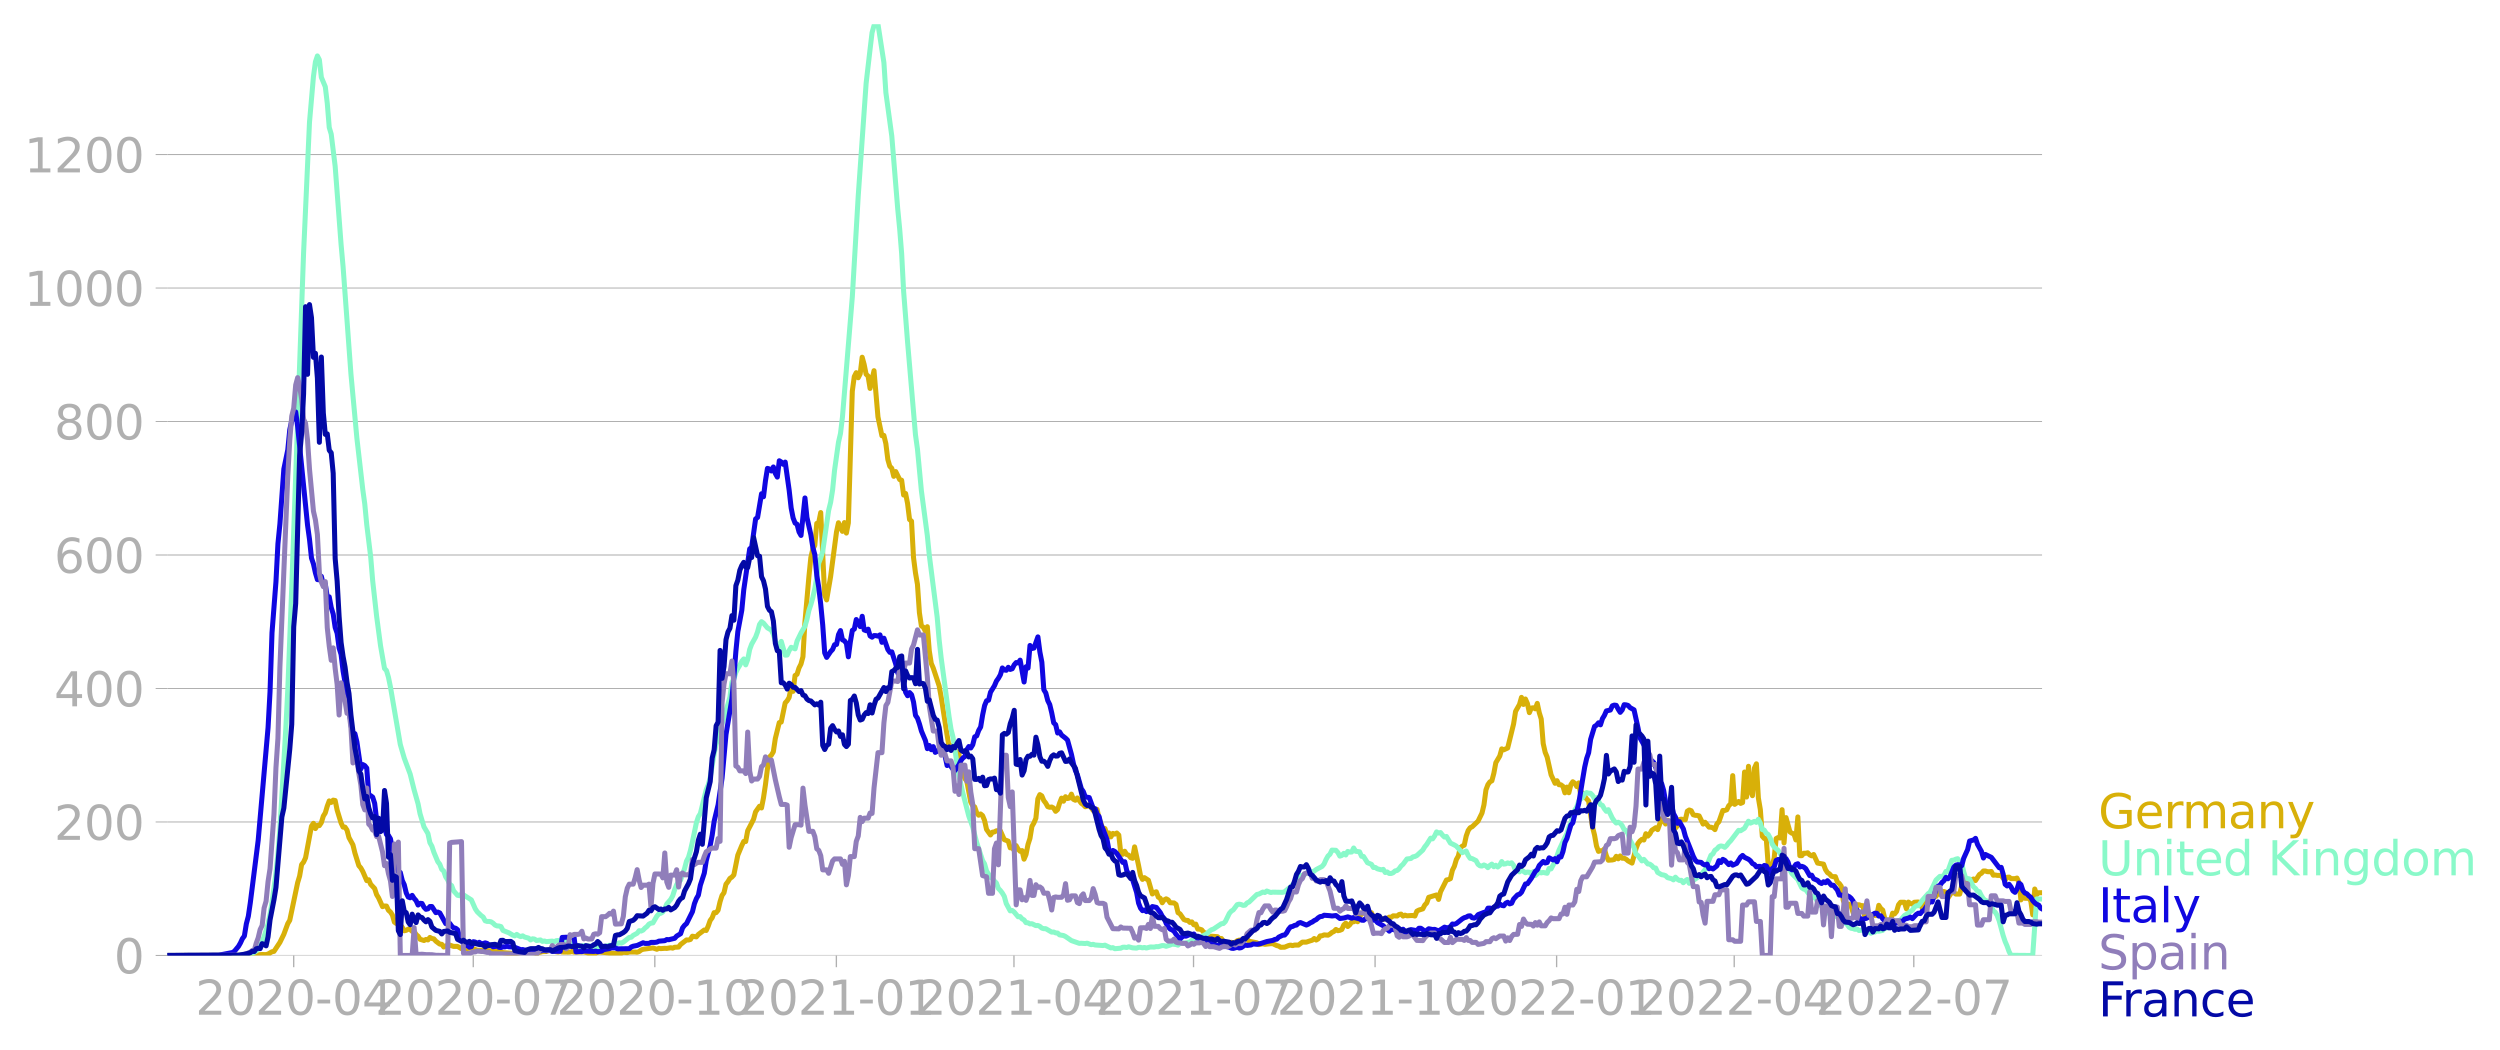 <svg xmlns:xlink="http://www.w3.org/1999/xlink" width="992.186" height="416.874" viewBox="0 0 744.14 312.655" xmlns="http://www.w3.org/2000/svg"><defs><style>*{stroke-linejoin:round;stroke-linecap:butt}</style></defs><g id="figure_1"><path d="M0 312.655h744.14V0H0v312.655z" style="fill:none" id="patch_1"/><g id="axes_1"><path d="M49.83 284.4h558V7.2h-558v277.2z" style="fill:none" id="patch_2"/><g id="matplotlib.axis_1"><g id="xtick_1"><g id="line2d_1"><defs><path id="m507f1cbf83" d="M0 0v3.5" style="stroke:#b0b0b0;stroke-width:.4"/></defs><use xlink:href="#m507f1cbf83" x="87.422" y="284.4" style="fill:#b0b0b0;stroke:#b0b0b0;stroke-width:.4"/></g><g style="fill:#b0b0b0" transform="matrix(.14 0 0 -.14 58.174 302.038)" id="text_1"><defs><path id="DejaVuSans-32" d="M1228 531h2203V0H469v531q359 372 979 998 621 627 780 809 303 340 423 576 121 236 121 464 0 372-261 606-261 235-680 235-297 0-627-103-329-103-704-313v638q381 153 712 231 332 78 607 78 725 0 1156-363 431-362 431-968 0-288-108-546-107-257-392-607-78-91-497-524-418-433-1181-1211z" transform="scale(.016)"/><path id="DejaVuSans-30" d="M2034 4250q-487 0-733-480-245-479-245-1442 0-959 245-1439 246-480 733-480 491 0 736 480 246 480 246 1439 0 963-246 1442-245 480-736 480zm0 500q785 0 1199-621 414-620 414-1801 0-1178-414-1799Q2819-91 2034-91q-784 0-1198 620-414 621-414 1799 0 1181 414 1801 414 621 1198 621z" transform="scale(.016)"/><path id="DejaVuSans-2d" d="M313 2009h1684v-512H313v512z" transform="scale(.016)"/><path id="DejaVuSans-34" d="M2419 4116 825 1625h1594v2491zm-166 550h794V1625h666v-525h-666V0h-628v1100H313v609l1940 2957z" transform="scale(.016)"/></defs><use xlink:href="#DejaVuSans-32"/><use xlink:href="#DejaVuSans-30" x="63.623"/><use xlink:href="#DejaVuSans-32" x="127.246"/><use xlink:href="#DejaVuSans-30" x="190.869"/><use xlink:href="#DejaVuSans-2d" x="254.492"/><use xlink:href="#DejaVuSans-30" x="290.576"/><use xlink:href="#DejaVuSans-34" x="354.199"/></g></g><g id="xtick_2"><use xlink:href="#m507f1cbf83" x="140.872" y="284.4" style="fill:#b0b0b0;stroke:#b0b0b0;stroke-width:.4" id="line2d_2"/><g style="fill:#b0b0b0" transform="matrix(.14 0 0 -.14 111.624 302.038)" id="text_2"><defs><path id="DejaVuSans-37" d="M525 4666h3000v-269L1831 0h-659l1594 4134H525v532z" transform="scale(.016)"/></defs><use xlink:href="#DejaVuSans-32"/><use xlink:href="#DejaVuSans-30" x="63.623"/><use xlink:href="#DejaVuSans-32" x="127.246"/><use xlink:href="#DejaVuSans-30" x="190.869"/><use xlink:href="#DejaVuSans-2d" x="254.492"/><use xlink:href="#DejaVuSans-30" x="290.576"/><use xlink:href="#DejaVuSans-37" x="354.199"/></g></g><g id="xtick_3"><use xlink:href="#m507f1cbf83" x="194.91" y="284.4" style="fill:#b0b0b0;stroke:#b0b0b0;stroke-width:.4" id="line2d_3"/><g style="fill:#b0b0b0" transform="matrix(.14 0 0 -.14 165.662 302.038)" id="text_3"><defs><path id="DejaVuSans-31" d="M794 531h1031v3560L703 3866v575l1116 225h631V531h1031V0H794v531z" transform="scale(.016)"/></defs><use xlink:href="#DejaVuSans-32"/><use xlink:href="#DejaVuSans-30" x="63.623"/><use xlink:href="#DejaVuSans-32" x="127.246"/><use xlink:href="#DejaVuSans-30" x="190.869"/><use xlink:href="#DejaVuSans-2d" x="254.492"/><use xlink:href="#DejaVuSans-31" x="290.576"/><use xlink:href="#DejaVuSans-30" x="354.199"/></g></g><g id="xtick_4"><use xlink:href="#m507f1cbf83" x="248.948" y="284.4" style="fill:#b0b0b0;stroke:#b0b0b0;stroke-width:.4" id="line2d_4"/><g style="fill:#b0b0b0" transform="matrix(.14 0 0 -.14 219.7 302.038)" id="text_4"><use xlink:href="#DejaVuSans-32"/><use xlink:href="#DejaVuSans-30" x="63.623"/><use xlink:href="#DejaVuSans-32" x="127.246"/><use xlink:href="#DejaVuSans-31" x="190.869"/><use xlink:href="#DejaVuSans-2d" x="254.492"/><use xlink:href="#DejaVuSans-30" x="290.576"/><use xlink:href="#DejaVuSans-31" x="354.199"/></g></g><g id="xtick_5"><use xlink:href="#m507f1cbf83" x="301.811" y="284.4" style="fill:#b0b0b0;stroke:#b0b0b0;stroke-width:.4" id="line2d_5"/><g style="fill:#b0b0b0" transform="matrix(.14 0 0 -.14 272.563 302.038)" id="text_5"><use xlink:href="#DejaVuSans-32"/><use xlink:href="#DejaVuSans-30" x="63.623"/><use xlink:href="#DejaVuSans-32" x="127.246"/><use xlink:href="#DejaVuSans-31" x="190.869"/><use xlink:href="#DejaVuSans-2d" x="254.492"/><use xlink:href="#DejaVuSans-30" x="290.576"/><use xlink:href="#DejaVuSans-34" x="354.199"/></g></g><g id="xtick_6"><use xlink:href="#m507f1cbf83" x="355.262" y="284.4" style="fill:#b0b0b0;stroke:#b0b0b0;stroke-width:.4" id="line2d_6"/><g style="fill:#b0b0b0" transform="matrix(.14 0 0 -.14 326.014 302.038)" id="text_6"><use xlink:href="#DejaVuSans-32"/><use xlink:href="#DejaVuSans-30" x="63.623"/><use xlink:href="#DejaVuSans-32" x="127.246"/><use xlink:href="#DejaVuSans-31" x="190.869"/><use xlink:href="#DejaVuSans-2d" x="254.492"/><use xlink:href="#DejaVuSans-30" x="290.576"/><use xlink:href="#DejaVuSans-37" x="354.199"/></g></g><g id="xtick_7"><use xlink:href="#m507f1cbf83" x="409.299" y="284.4" style="fill:#b0b0b0;stroke:#b0b0b0;stroke-width:.4" id="line2d_7"/><g style="fill:#b0b0b0" transform="matrix(.14 0 0 -.14 380.052 302.038)" id="text_7"><use xlink:href="#DejaVuSans-32"/><use xlink:href="#DejaVuSans-30" x="63.623"/><use xlink:href="#DejaVuSans-32" x="127.246"/><use xlink:href="#DejaVuSans-31" x="190.869"/><use xlink:href="#DejaVuSans-2d" x="254.492"/><use xlink:href="#DejaVuSans-31" x="290.576"/><use xlink:href="#DejaVuSans-30" x="354.199"/></g></g><g id="xtick_8"><use xlink:href="#m507f1cbf83" x="463.337" y="284.4" style="fill:#b0b0b0;stroke:#b0b0b0;stroke-width:.4" id="line2d_8"/><g style="fill:#b0b0b0" transform="matrix(.14 0 0 -.14 434.09 302.038)" id="text_8"><use xlink:href="#DejaVuSans-32"/><use xlink:href="#DejaVuSans-30" x="63.623"/><use xlink:href="#DejaVuSans-32" x="127.246"/><use xlink:href="#DejaVuSans-32" x="190.869"/><use xlink:href="#DejaVuSans-2d" x="254.492"/><use xlink:href="#DejaVuSans-30" x="290.576"/><use xlink:href="#DejaVuSans-31" x="354.199"/></g></g><g id="xtick_9"><use xlink:href="#m507f1cbf83" x="516.201" y="284.4" style="fill:#b0b0b0;stroke:#b0b0b0;stroke-width:.4" id="line2d_9"/><g style="fill:#b0b0b0" transform="matrix(.14 0 0 -.14 486.953 302.038)" id="text_9"><use xlink:href="#DejaVuSans-32"/><use xlink:href="#DejaVuSans-30" x="63.623"/><use xlink:href="#DejaVuSans-32" x="127.246"/><use xlink:href="#DejaVuSans-32" x="190.869"/><use xlink:href="#DejaVuSans-2d" x="254.492"/><use xlink:href="#DejaVuSans-30" x="290.576"/><use xlink:href="#DejaVuSans-34" x="354.199"/></g></g><g id="xtick_10"><use xlink:href="#m507f1cbf83" x="569.651" y="284.4" style="fill:#b0b0b0;stroke:#b0b0b0;stroke-width:.4" id="line2d_10"/><g style="fill:#b0b0b0" transform="matrix(.14 0 0 -.14 540.403 302.038)" id="text_10"><use xlink:href="#DejaVuSans-32"/><use xlink:href="#DejaVuSans-30" x="63.623"/><use xlink:href="#DejaVuSans-32" x="127.246"/><use xlink:href="#DejaVuSans-32" x="190.869"/><use xlink:href="#DejaVuSans-2d" x="254.492"/><use xlink:href="#DejaVuSans-30" x="290.576"/><use xlink:href="#DejaVuSans-37" x="354.199"/></g></g></g><g id="matplotlib.axis_2"><g id="ytick_1"><path d="M49.83 284.4h558" clip-path="url(#p7ea8c471d6)" style="fill:none;stroke:#b0b0b0;stroke-width:.3;stroke-linecap:square" id="line2d_11"/><g id="line2d_12"><defs><path id="ma44574a92b" d="M0 0h-3.5" style="stroke:#b0b0b0;stroke-width:.3"/></defs><use xlink:href="#ma44574a92b" x="49.83" y="284.4" style="fill:#b0b0b0;stroke:#b0b0b0;stroke-width:.3"/></g><use xlink:href="#DejaVuSans-30" style="fill:#b0b0b0" transform="matrix(.14 0 0 -.14 33.922 289.719)" id="text_11"/></g><g id="ytick_2"><path d="M49.83 244.666h558" clip-path="url(#p7ea8c471d6)" style="fill:none;stroke:#b0b0b0;stroke-width:.3;stroke-linecap:square" id="line2d_13"/><use xlink:href="#ma44574a92b" x="49.83" y="244.666" style="fill:#b0b0b0;stroke:#b0b0b0;stroke-width:.3" id="line2d_14"/><g style="fill:#b0b0b0" transform="matrix(.14 0 0 -.14 16.108 249.985)" id="text_12"><use xlink:href="#DejaVuSans-32"/><use xlink:href="#DejaVuSans-30" x="63.623"/><use xlink:href="#DejaVuSans-30" x="127.246"/></g></g><g id="ytick_3"><path d="M49.83 204.932h558" clip-path="url(#p7ea8c471d6)" style="fill:none;stroke:#b0b0b0;stroke-width:.3;stroke-linecap:square" id="line2d_15"/><use xlink:href="#ma44574a92b" x="49.83" y="204.932" style="fill:#b0b0b0;stroke:#b0b0b0;stroke-width:.3" id="line2d_16"/><g style="fill:#b0b0b0" transform="matrix(.14 0 0 -.14 16.108 210.251)" id="text_13"><use xlink:href="#DejaVuSans-34"/><use xlink:href="#DejaVuSans-30" x="63.623"/><use xlink:href="#DejaVuSans-30" x="127.246"/></g></g><g id="ytick_4"><path d="M49.83 165.199h558" clip-path="url(#p7ea8c471d6)" style="fill:none;stroke:#b0b0b0;stroke-width:.3;stroke-linecap:square" id="line2d_17"/><use xlink:href="#ma44574a92b" x="49.83" y="165.199" style="fill:#b0b0b0;stroke:#b0b0b0;stroke-width:.3" id="line2d_18"/><g style="fill:#b0b0b0" transform="matrix(.14 0 0 -.14 16.108 170.518)" id="text_14"><defs><path id="DejaVuSans-36" d="M2113 2584q-425 0-674-291-248-290-248-796 0-503 248-796 249-292 674-292t673 292q248 293 248 796 0 506-248 796-248 291-673 291zm1253 1979v-575q-238 112-480 171-242 60-480 60-625 0-955-422-329-422-376-1275 184 272 462 417 279 145 613 145 703 0 1111-427 408-426 408-1160 0-719-425-1154Q2819-91 2113-91q-810 0-1238 620-428 621-428 1799 0 1106 525 1764t1409 658q238 0 480-47t505-140z" transform="scale(.016)"/></defs><use xlink:href="#DejaVuSans-36"/><use xlink:href="#DejaVuSans-30" x="63.623"/><use xlink:href="#DejaVuSans-30" x="127.246"/></g></g><g id="ytick_5"><path d="M49.83 125.465h558" clip-path="url(#p7ea8c471d6)" style="fill:none;stroke:#b0b0b0;stroke-width:.3;stroke-linecap:square" id="line2d_19"/><use xlink:href="#ma44574a92b" x="49.83" y="125.465" style="fill:#b0b0b0;stroke:#b0b0b0;stroke-width:.3" id="line2d_20"/><g style="fill:#b0b0b0" transform="matrix(.14 0 0 -.14 16.108 130.784)" id="text_15"><defs><path id="DejaVuSans-38" d="M2034 2216q-450 0-708-241-257-241-257-662 0-422 257-663 258-241 708-241t709 242q260 243 260 662 0 421-258 662-257 241-711 241zm-631 268q-406 100-633 378-226 279-226 679 0 559 398 884 399 325 1092 325 697 0 1094-325t397-884q0-400-227-679-226-278-629-378 456-106 710-416 255-309 255-755 0-679-414-1042Q2806-91 2034-91q-771 0-1186 362-414 363-414 1042 0 446 256 755 257 310 713 416zm-231 997q0-362 226-565 227-203 636-203 407 0 636 203 230 203 230 565 0 363-230 566-229 203-636 203-409 0-636-203-226-203-226-566z" transform="scale(.016)"/></defs><use xlink:href="#DejaVuSans-38"/><use xlink:href="#DejaVuSans-30" x="63.623"/><use xlink:href="#DejaVuSans-30" x="127.246"/></g></g><g id="ytick_6"><path d="M49.83 85.731h558" clip-path="url(#p7ea8c471d6)" style="fill:none;stroke:#b0b0b0;stroke-width:.3;stroke-linecap:square" id="line2d_21"/><use xlink:href="#ma44574a92b" x="49.83" y="85.731" style="fill:#b0b0b0;stroke:#b0b0b0;stroke-width:.3" id="line2d_22"/><g style="fill:#b0b0b0" transform="matrix(.14 0 0 -.14 7.2 91.05)" id="text_16"><use xlink:href="#DejaVuSans-31"/><use xlink:href="#DejaVuSans-30" x="63.623"/><use xlink:href="#DejaVuSans-30" x="127.246"/><use xlink:href="#DejaVuSans-30" x="190.869"/></g></g><g id="ytick_7"><path d="M49.83 45.997h558" clip-path="url(#p7ea8c471d6)" style="fill:none;stroke:#b0b0b0;stroke-width:.3;stroke-linecap:square" id="line2d_23"/><use xlink:href="#ma44574a92b" x="49.83" y="45.997" style="fill:#b0b0b0;stroke:#b0b0b0;stroke-width:.3" id="line2d_24"/><g style="fill:#b0b0b0" transform="matrix(.14 0 0 -.14 7.2 51.316)" id="text_17"><use xlink:href="#DejaVuSans-31"/><use xlink:href="#DejaVuSans-32" x="63.623"/><use xlink:href="#DejaVuSans-30" x="127.246"/><use xlink:href="#DejaVuSans-30" x="190.869"/></g></g></g><path d="m49.83 284.4 25.257-.085 2.937-.199 1.174.029.588-.17 1.175-.682.587-.113 1.762-2.668 1.175-2.413 1.174-3.178.588-.994 2.35-11.21.587-1.959.587-3.405.587-.738.588-1.277 1.762-9.423.587-.851.588 1.56.587-.964.587.085.588-.88.587-1.958.587-.937.588-2.015.587-1.561.588.454.587-.681.587.113.588 2.839 1.174 3.831.588 1.249h.587l.588.88.587 2.242 1.175 2.157.587 2.412 1.175 3.775.587.681.587 1.05 1.175 2.725.588-.256.587 1.363 1.175 1.248.587 1.817.587.965 1.175 2.61.588-.198.587.028.587 1.25.588.51.587.908.587 2.1.588.426.587.057.587.312.588.767.587 1.021.588-.142.587-.34.587.085.588.568.587-.029.587.965.588.511.587.908 1.175.37.587-.313.588.142.587-.738.587.312.588.114.587.68 1.175.88.587.057.588.795.587-.34h.587l.588-.228 1.174.398h1.175l1.175.68.587-.141.588.142 1.174-.142.588-.057 1.762.653h1.762l.587.114 3.525.085.587.113 1.175.398 2.936.227 1.763-.2.587-.17 4.112.143.587.198 1.762-.482 1.175-.057 1.174-.369 1.763.454.587.085.587-.17.588.17 1.762.029.587-.029.588-.17.587.199 2.937-.057 1.762.426.587-.114 1.175.028.587-.227.588-.085 4.699.454 1.174-.113.588-.029.587-.227 1.175.086.587-.17h1.762l.588.056.587-.199.587-.454.588-.227 2.937-.397 1.174.397.588-.284.587.086 1.175-.086.587.029 1.175-.199.587.114.588-.256 1.174-.057.588-.766 1.762-1.362.587.028.588-.17.587-.965 1.175.199.587-.71 1.762-1.334.588.142.587-1.305.587-1.675.588-.795.587-1.532h.587l.588-.71.587-2.526.588-1.873.587-.823.587-2.526.588-.766.587-.965.587-.397.588-.653 1.174-5.875 1.175-2.838.588-1.249.587.028.587-3.207 1.175-2.27.587-1.192.588-2.157 1.175-1.675.587.511.587-2.98.588-3.916.587-4.712.587-3.547.588-.568.587-.993.587-3.945 1.175-4.74.588-.17 1.174-5.705.588-.624.587-.994.587-2.923.588 1.107.587-4.711.588-.37.587-1.873.587-1.163.588-2.186.587-10.274 1.175-13.424.587-5.846.587-2.498.588-1.079.587-6.556.588-.283.587-2.952 1.175 24.493.587 1.504 1.175-6.896 1.762-13.34.587-2.724 1.175 2.554.587-2.611.588 3.122.587-3.009 1.175-39.222.587-4.343.588-1.163.587 1.504.587-1.164.588-4.938.587 2.128.587 2.924.588.567.587 3.662 1.175-5.28 1.175 13.766 1.174 5.59.588-.085.587 2.441.587 4.712.588 2.043.587.568.588 2.412.587-1.419 1.175 2.384.587.199.587 4.399.588-.454.587 2.98.588 4.768.587.482.587 10.785.588 4.598.587 3.406.587 8.486.588 3.916.587.37.587 1.191.588-1.334.587 7.18.588 3.747.587 1.362 1.762 5.336.587 3.207 1.763 11.381.587 3.434.587-.34.588.056.587 1.618.587.114.588.738.587 3.69 1.175 3.689.587.738 1.175 6.272.587 1.078.588.341.587 1.731.587.738.588-.369.587.483.588 1.447.587 2.668 1.175 1.646.587-.823.587-.085.588-.34h1.174l1.175 2.639 1.175.454.587 1.987.588-.029.587.766.587-1.39.588 1.05.587.624.588-.198.587 2.554.587-1.39.588-2.98.587-1.817.587-3.576.588-1.022.587-1.39.587-5.79.588-1.25.587.37.588 1.39.587.767.587 1.05.588.198.587-.085.587.313.588.964.587-.51.588-1.902.587-1.504.587.908.588-1.334.587.54.587-.143.588-1.163.587 1.532.587.284.588-.68 1.175 1.588.587.398.587.624.588-.17.587-.483 1.175 1.76.587.483.588-.795.587 2.668 1.175 3.32.587-.283.587 1.76.588-.455.587 1.164.587-1.022.588.199.587-.313.588.596.587 5.336.587.397.588-.908.587.965.587.199.588.738.587.198.588-3.405 1.174 5.506.588 3.008.587 1.164.587-.511 1.175.766 1.175 4.087.587-.454.588-.199.587 1.59.587.34.588 1.334.587-.851.587-.312.588.312.587.851 1.175.057.587.454.588 2.44.587.341 1.175 1.703.587.227.587.057.588.568.587-.142.588.851.587-.198.587 1.475.588.029.587.198.587.738.588.227.587.909.588.567.587-.539 1.762.142.587.568.588-.029.587.88.587.369 1.175.113.588-.227.587.256.587-.284.588-.454.587-.17 1.175-.086 1.175-.17.587.596 2.35.454.587.54 1.174-.256.588.17 1.762-.198h.587l1.175.567.587.142.588.37 1.175-.03 1.174-.482.588-.142.587.17.587-.17h1.175l1.175-.88h1.175l1.174-.397.588-.17.587-.51.587.453.588-.34.587-.88.588-.057.587-.255 1.175.085.587-.34.587-.483.588-.284.587-.596.587.369.588-.114.587-.255.588-1.362.587-.511.587.993.588-.51.587-.852.587-.029.588-.369.587.341 1.175-2.611.587.028.588.284.587.085.587-.567.588.113.587 1.362 1.175-.34.587.54.588.084.587.312.587-.255.588-.028.587-.37.587.03.588-.427 1.175.057.587-.454.587-.113.588.596.587-.284.587.198 1.175-.085h.587l.588.142.587-1.447.588-.312 1.174-.37.588-1.135.587-.624.587-1.675 1.763-.539.587-.17.587 1.334.588-2.27 1.762-3.52.587-.114.587-.283.588-2.498.587-1.192.588-1.987.587-1.05.587-2.44.588-.511.587-.284.587-2.725.588-1.646.587-.823.588-.284 1.762-1.674 1.174-2.413.588-2.469.587-4.427.587-1.561.588-.823.587-.313.588-2.242.587-3.15 1.175-1.987.587-2.128.587.284 1.175-.54 1.762-7.152.588-3.746 1.174-2.072.588-2.1.587 2.1.587-1.618.588 1.334.587 2.725.588-1.362.587-.086.587.313.588-1.618.587 2.753.587 1.901.588 7.294.587 2.611.588 1.42 1.174 5.278 1.175 2.526.587-.766.588 1.192.587.029.587.454.588 1.93.587-1.703.588 1.674.587-2.384.587-.88.588.454.587.965.587-1.078.588 3.604.587-.624 1.175 1.788.587.624 1.175 7.777.587 2.327.588 3.292.587 1.59.587-.199.588.057.587-.596.588 2.072.587 1.305 1.175-.085.587-.142.587-.937.588.738.587-.851.588.681h.587l.587.284.588.51 1.174.654 1.175-4.258.587-1.589.588-.738.587-.482.588.198.587-1.873.587.71.588-.653.587-1.079 1.175-.766.587.568 1.175-3.264.587.51.588 1.08.587-1.136.587.454.588-.057.587 2.015.587-.056.588-.682.587-1.844.588-.142.587.17h.587l.588-2.526.587-.369.587.227.588 1.192.587.17.588.029.587.142 1.175 2.44.587-.539 1.175 1.448.587.028.587.17.588.54.587-1.703.588-.625 1.174-3.377h.588l.587-.199.587-1.22.588-.54.587-8.4.588 8.543 1.174-.852.588.568.587-.256.587-9.082.588 7.436.587-9.138.587 7.265.588 1.476.587-8.202.588-1.277.587 10.16.587 3.463.588 7.946.587.653.587.057.588 8.003.587.37.588-.398.587-2.185.587-5.818.588-.313.587.142.587-8.429.588 9.877.587-7.521 1.175 4.257.587.397.588.17.587 1.817.587-6.84.588 11.523h.587l.587-.71h.588l.587-.142.588.625.587.284.587-.398 1.175 2.555 1.762.312.587 1.617.588.909.587.369.588.68.587.171.587-.028.588 1.589.587.454.587.823.588 4.229.587 1.334.588-.199.587-.028.587.653.588 1.901.587.142.587-2.526h.588l.587.227.587.057.588 3.803.587-1.533.588 1.164.587-.426.587-.113 1.175-.029.587-2.98.588.937.587.483.588 2.469.587.539 1.175.028.587-2.128.587.227.588-.71.587-2.015.587-.738h1.175l.588 1.959.587-2.016.587.426.588.17.587-.539 1.175-.085.587.312.588 1.505.587-.71.587-1.334 1.762-.17.588-1.788.587.51.587-1.05.588.455.587-.852h.588l.587.227.587 1.788 1.175-1.816.587.057.588.51h1.175l.587-2.412.587-1.277.588.568.587-1.136 1.175-.028.587-.199.587.454 1.175-1.816.588-.34.587-.682h.587l.588.199.587.028.587-.085.588 1.107.587-.057.588.114h1.174l.588.851.587.596.587-.88.588-.056.587.454h1.175l.587-.17.588 1.277.587 5.222.587-1.05.588.567h1.174l.588.767.587 4.172.588-7.692.587 1.646.587-.539h1.175" clip-path="url(#p7ea8c471d6)" style="fill:none;stroke:#d8b009;stroke-width:1.5;stroke-linecap:square" id="line2d_25"/><path d="m49.83 284.4 21.145-.057 3.524-.369.588-.17 1.175-.71.587-.596.587-.823 1.175-2.894 1.175-3.775.587-2.895.588-3.491 1.174-8.713.588-5.818.587-7.464 1.762-29.858.587-11.466 1.175-30.453 3.524-99.561 1.763-38.94 1.174-13.537.588-4.4.587-1.759.587 1.135.588 5.222 1.174 2.81.588 4.91.587 7.209.588 1.987 1.174 9.564 1.762 23.273.588 6.527 2.35 32.071 1.761 19.016 1.762 15.354.588 4.257.587 6.159 1.175 9.593.587 7.067 1.175 10.586 1.175 8.855 1.175 6.726.587.625.587 1.986.588 2.867 2.936 17.142 1.175 4.059 1.762 4.74 1.175 4.71 1.175 4.144.587 2.952 1.175 3.917 1.175 1.986.587 2.725.587 1.05.588 1.788 1.174 2.81.588.766.587 1.533.588.482.587 1.731.587.88.588 1.334.587.398.587 1.56 1.175 1.334.588.114.587-.51.587.255 2.35 1.504 1.174 2.668.588.88 1.175 1.135.587.425.587 1.107.588.199h.587l.587.113.588.398.587.567.588.256.587.028.587.17.588 1.136 1.174.482.588.227 1.174.71.588.198.587-.425.588.425.587.228.587-.228.588.37 1.174.312.588.539.587-.34.588.084.587.426 1.175-.17.587.426.587-.114.588.199 1.762-.17.587.198.588-.312.587-.057.587.17.588-.028 1.762.369 1.175.482 1.174.54.588-.057.587.312 1.175-.284.587.114.587-.057 1.175.284.588-.256.587.313 1.175.113 1.762-.312 1.175-.284.587.029 2.35-.767.587.085.587-.283 1.762-1.391.588-.057.587-.567 1.175-.625.587-.766.587.113.588-.283.587-.625.588-.454.587-.71.587-.283.588-.085 1.174-2.015.588-.653.587-.199.587-.369.588-.993.587-1.39 1.175-1.363.587-1.05.588-1.845.587-1.476.587-.993.588-.37 1.175-3.433.587-2.242.587-1.107.588-2.072.587-2.583 1.175-5.648.587-1.788.587-.936 1.763-7.152.587-1.391.587-2.214 1.175-7.038.587-2.952.588-1.59.587-2.61 1.175-3.605 1.175-4.03.587-2.1.587-4.428.588-.936.587-1.987.587-1.192.588-.937.587-1.192.588-.68.587 1.759.587-1.618.588-2.952.587-1.589 1.175-2.1.587-1.59.588-2.185.587-.823.587.426 1.175 1.419 1.175.681.587 1.249.587 2.015.588 2.412 1.175-2.327 1.174 4.087.588-.028.587-1.334.587-.965 1.175.454.588-2.3 1.174-2.412 1.175-2.015.587-2.015.588-2.696.587-1.731.587-2.1.588-2.697.587-3.462.588-4.172.587-1.42.587-1.986 1.762-12.204.588-2.384.587-3.661.588-5.903 1.174-8.373.588-2.554.587-4.91 2.937-35.789 1.762-30.056 2.35-33.518 1.174-10.132.588-4.91.587-2.129.587-.283.588-.114 1.762 11.41.587 8.94 1.762 12.941 1.762 21.627.588 6.045.587 7.322.587 11.268 1.175 15.07 2.35 27.587.587 4.229 1.175 12.43 1.762 13.311.587 5.847 2.35 18.476.587 6.755.587 5.279 1.175 8.713 1.175 8.798.587 3.746.588 2.384 1.762 11.552 1.174 5.08 1.763 6.868 1.174 3.292 1.175 4.57 1.762 5.392.588.994.587 2.071 1.175 1.959.587.284.587.823.588.567.587 1.618.587.596.588.766.587.994.588 2.157 1.174 2.157.588-.114.587.454 1.175 1.42.587-.058.588.682.587.312.587.823.588.028.587.34.587-.056 1.175.568.587-.057.588.284.587.51.588.17h.587l1.175.682.587.34.587-.028.588.256.587.056.588.54 1.174.198.588.284 1.762 1.22 2.35.824.587-.029 1.174.085.588-.113 1.174.454.588-.114.587.2 2.35.17.587-.114 1.762.823.587-.085.588.312 1.762-.142.587-.284.588-.028.587.113.587-.227 1.175.312 1.175.086.587-.227h.588l.587.141.587-.113.588.17 1.174-.312 1.175.028.588-.141.587.028 1.175-.34.587.028.587.198 1.175-.369.588-.283 1.174.113.588.199.587-.568.587-.113.588.085.587-.057 1.175-.34.587-.483.588.028 3.524-1.73.587-.427.588-.596.587-.397.587-.199 2.35-1.589.587-.057.587-.596 1.175-2.412.588-.681.587-.37 1.175-1.56.587-.142.587.113.588.256.587-.085.588-.653.587-.256 2.35-2.27.587-.114 1.174-.596.588.142.587-.454 1.175.454.587-.113 2.937.057.588-.17 1.174-.994.588-.255.587-.852.587-.369 1.175-1.958.587-.454.588.056 1.175-.624.587-.482.587-.284.588.34.587-.283.587-.455 1.763-.936.587-.71.587-1.334.588-1.05.587-.539.587-1.22 1.175.056.587.653.588 1.079.587-.199.588-.624.587.482.587-1.05.588.199.587-.029.587-1.192.588.965 1.175.17.587 1.334.587.057 1.175 1.845 1.175.482.587.937h.587l.588.397 1.175.313.587-.142.587.936.588-.17.587.454h.587l.588-.227.587-.54.588-.113.587-.51.587-.824.588-.51 1.174-1.59 1.175-.142.587-.482.588-.114.587-.284 1.762-1.617.588-.965.587-.71 1.175-1.873.587.199.588-.852.587-1.22.587.34.588-.141.587.766.587.567.588-.17 1.174 1.958 1.175.568.588.34 1.762 1.959 1.174-.483.588 1.306.587.851.588.086 1.174.596.588 1.106.587.455.587.056.588-.312.587.256.587.539.588-.653.587-.397.588.766.587-.426.587.511.588-.51.587-1.108.587.767.588-.085.587-.284.588.198.587-.227.587.767.588 1.532.587-.567.587.965.588-.568 1.174.823.588-.199.587.057.588.511.587-.681.587 1.163.588-.482.587-.653.587.34.588-.141 1.175.255.587-1.447.587.142 1.175-2.186 1.175-3.349 1.762-3.803.587-1.107.588-1.986.587-1.22 1.175-3.86.587-.88.587-1.817.588-.624.587-.397.588-1.107.587-.37.587.171.588.028.587.596.587.994.588-.256 1.174 2.015.588.256.587 1.022.588.737.587-.482 1.175 2.47.587.879.587.624.588-.227.587.284.588.71.587 1.163.587.284.588.965.587 1.845 1.175 2.27.587 1.93.587.454 1.175 1.59.588-.454 1.174 1.362.588.057.587.425.587.653.588.085.587 1.306 1.175.681.587.085.588.199.587.596 1.175.284.587.369.587-.795.588.624.587.34.588-.027.587.71.587-.569.588-.397.587 1.135 2.35-1.646.587-.482.587-.142.588-1.079.587-.652 1.762-4.343.587-.397.588-1.107.587-.369.588-.681.587-.227.587.113.588.313.587-.568.587-.795.588-.596 2.35-3.093.587.113 1.174-.738 1.175-2.1.587.568 1.175-.511.588.284.587-.908.587 1.106.588 1.959.587.142.587.936.588.37.587 1.078.588 1.73.587.91 1.175.992.587.852 1.175 2.1 1.762 2.895.587 1.078 1.762 1.76 1.175 2.47.587.397.588.17 1.175 1.59 1.174.567.588.51.587.824.587 1.022 1.175.624 1.762 2.072.588-.085 1.174.823.588.113 1.174 1.022.588.057.587.794.588.398.587.851.587.312.588.085.587.228.587-.114.588.454 1.174-.113.588.255.587.482.588-.368.587.567.587-.426.588.086.587-.37.587.114 1.175-.255.588-.738.587.028.587-.284.588-.056.587-.341 1.175-1.277.587-.256.587-.113 1.175-1.39 1.175-.682.587-.54.588-.34.587-.908.587-.426.588-.028.587-.681.588-.88 1.762-2.015.587-.426 1.175-2.355.587-1.278 1.175-1.106.587.028.588-.312.587-1.164.587-.028 1.175-3.293.587-.056.588-.284.587-.142.588.851.587.455.587 2.497.588 1.987 1.174.227 1.175 2.355.587.483.588.823.587.142.588 1.192.587.908.587.483.588.227.587.425.587.823.588 1.647.587.369.588 1.021.587 1.533 1.175 4.37.587 1.789.587 1.362.588 1.646.587 1.135 6.461.057 1.175-16.83 1.762.028h0" clip-path="url(#p7ea8c471d6)" style="fill:none;stroke:#89f9c9;stroke-width:1.5;stroke-linecap:square" id="line2d_26"/><path d="m49.83 284.4 15.272-.085 4.111-.795.588-.397 1.174-1.42.588-1.02.587-1.278.587-.795.588-3.633.587-2.242.587-4.001 2.35-18.619 2.937-33.518.587-10.7.588-17.54 1.174-15.183.588-11.296.587-5.903 1.175-16.376 1.174-5.705.588-5.988.587-2.668 1.175-2.611.587 4.342 2.937 29.318.588 4.257.587 5.563.587 1.76.588 2.667.587 1.987.587.057.588-1.022.587 2.412.587-.141.588 3.888.587-.057.588 3.179.587 1.93.587 4.001.588 1.732.587 4.399.587 1.901.588 4.91.587 3.434.588 4.314.587 3.236 1.175 9.366.587-1.675.587 2.44 1.175 8.061.587-1.305.588.312.587.738.588 7.947.587.255.587.454.588 1.816.587 4.939.587.34.588.029.587 1.163.588.568.587 2.27.587.284.588.965 1.174 6.187.588.965.587 2.697.587.198.588 2.384.587 1.25.588 2.44.587 1.22.587.227.588-.71.587.909.587.653.588 1.305.587-.51.588.056.587 1.107.587.624.588-.141.587-.682h.587l1.175 1.817.587-.17.588.255 1.762 3.179.587-.37.588.256.587.823.587.568.588.085.587.454.588 2.1.587.908.587.483.588 1.164.587.056.587.483.588-.142.587-1.476.587.114.588.425.587-.369.588.426.587-.057.587-.198.588.17.587.51.587.086.588.397 1.175-.198.587.369.587.056.588-.227.587.029.587-.199.588.17 1.174.057.588.114 1.175.454.587.255.587-.057 1.175.34.587.086.588.199.587-.114 1.175-.085.587-.199.588.17 1.174-.198.588.17.587-.227 1.175.398 2.35-.029.587-4.115 1.174-.057 1.763.114.587-.17.587 4.399 1.175-.086.587.029.588-.17 2.937.113.587-.114.587.2 1.175-.2.587-.425 1.763-.312.587-.228 1.175.029.587.284 3.524-.057.588-.51.587-.228 1.175-.227 1.762-.795.587.199 1.175-.028.587-.284h1.175l.587-.085.588-.284 1.762-.142.587-.34.588.056 1.762-.426.587-.652 1.175-.71.587-1.731.588-.766.587-.511 1.762-3.548.587-2.384.588-1.504.587-1.022.587-2.952 1.175-3.604.588-3.746 1.174-4.513.588-3.065.587-4.144 1.175-4.881 1.175-7.919 1.174-12.998 1.762-10.615.588-6.443.587-7.69.587-5.904 1.175-6.33.588-6.101 1.762-12.176.587-.482 1.175-8.43.587-.454 1.175-7.038.587.88.588-4.797.587-3.633.587.17.588.597.587-1.192.587 1.93.588 1.078.587-4.853.588.369.587.681.587-.653 1.175 8.373.587 5.25.588 3.009.587 1.504.588.369.587 2.27.587 1.05 1.175-11.153.587 5.79 1.175 5.193.587 3.746.588 2.157.587 6.188.588 3.604.587 5.052.587 6.102.588 8.287.587 1.334 1.175-1.731.587-.625.588-1.419.587-.085.587-2.923.588-1.192.587 2.753.587.284.588.766.587 4.002.587-4.484.588-3.378.587-.397.588-2.838.587.936.587 1.164.588-3.065.587 4.058.587.227.588-.454.587 2.015.588.37.587-.483.587.028.588.142.587-.369.587 2.214.588-1.22 1.174 3.377.588.823.587-.142 1.175 3.661.587 2.583.588 1.192.587-.256.587 2.016.588 2.838.587 1.021.588-.936.587.624.587 2.186.588 3.973.587.851.587 1.732.588 2.1 1.174 2.781.588 2.441.587-.937.588 1.25.587-.909.587 1.703.588-.312 1.174-1.022.588 1.447.587 1.107.588 2.696.587-.823.587 1.136.588.794.587.37 1.175-1.704.587-1.248.587-.767.588-.425.587-2.044.588-.936.587.425.587-.965.588-2.355.587-.284.587-1.618.588-1.022.587-3.576.588-2.81.587-1.418.587-.17.588-2.385 1.174-1.93.588-1.39.587-.823.587-1.05.588-2.016.587.596.588.086.587-.88.587.624.588-.199.587-1.163.587-.681.588.113.587-.823 1.175 6.5.587-4.542.588.398.587-6.727.587.909.588-.142 1.174-3.32.588 4.483.587 3.037.588 8.202.587.965.587 2.27.588 1.193.587 2.44.587 2.98.588.568.587 2.47.588-.341.587.965 1.175.908.587.568 1.175 4.285.587 2.725.587 2.072.588 1.277 1.175 4.115.587.852.587 1.589 1.175.199 1.175 3.178.587.142.588 1.618.587.71.587 2.497.588 1.306 1.174 3.065.588 3.207.587 1.05.587-1.022.588.312.587.596 1.762 2.64.588-.199.587 2.611.587 1.192 1.175 1.59 1.175 3.746.587 3.179.588 1.504.587.738.587-.199.588.483.587-.256.587-.426.588-.823 1.175.256 1.174 1.532.588 1.107.587.71.587 1.447.588.965.587.681.588.256.587.426.587.908 1.175 1.39.587-.596.588-.34.587.085 1.175-.51.587.17.588-.313.587.795.587.51.588.058.587-.086.587.511 1.175.511.588.085.587.284.587.142.588.51.587.114.587-.255.588.113.587.398.587-.029 1.175.284.588.284.587.057 1.175-.34.587.226.587-.113 1.175-.823.588.17 1.174-.142.588-.312 1.174.113 1.175-.255 1.762-.568 1.175-.227.587-.113.588-.284.587-.085.587-.596 1.175-.568.588-.057.587-.652.587-1.079.588-.71.587-.113.587-.312.588-.114.587-.567.587-.17 1.763.737.587-.255.587-.397.588-.256.587-.426.587-.283.588-.54.587-.369.588-.056.587-.34 1.762.141.587.085 1.175-.142 1.175.88 1.175-.142 1.174-.34 1.175.397.587-.227 1.763.426.587.397.587.028.588-.51 1.174.028.588.113.587.34h.587l.588.71 1.762.965.587.682.588.283.587.625.587-.596 1.175.255 1.762.114.588-.34.587.907.587.085.588-.283.587-.596 1.762.312.588-.71h.587l.587.398.588.624 1.174-.88 1.175.227.588-.056 1.174.482 1.762-1.135.588.17h.587l.587-.34.588-.767.587.085.588-.227 1.762-1.39.587-.341.587-.17.588-.34.587-.058.588.568.587.114.587-.284.588-.738 1.762-.681.587-.085.587-1.164.588-.028.587.141.588-.17.587-.51.587-.03.588-.652.587.426.587.113.588-.766.587-.284.588.483.587-.199.587-1.249 1.175-1.248.587-.17.588-.597 1.174-2.469.588-.057 1.175-1.646 1.174-2.043.588-.483.587-1.277 1.175-1.192.587.454.588-.142.587-1.39 1.175.624.587-.397.587.936.588-1.476.587.057.587-1.618.588-2.696.587-1.192 1.175-4.002.587-.68.588-2.47.587-.993.587-2.328 1.175-7.237.588-3.519.587-2.583.587-1.703.588-3.973 1.174-3.86.588-.369.587-.71.587.597.588-1.845.587-.965.588-1.334 1.174-.255.588-1.25.587-.226.587.085.588 1.164.587.908.588-.71.587-1.56.587.056.588.17.587.653 1.175.653 1.174 5.335.588 3.009 1.762 3.122.587 3.008.588.142 1.174 1.05.588 1.42 1.175 4.143.587.738.587 2.015.588 3.434.587 1.192 1.175-.255.587 2.526.587 1.078.588 1.817.587-.483 1.175 2.157.587 2.185 1.762 4.428.588 1.532.587 1.136.588.539 1.174.142.588.54.587.226.587-.255.588 1.362.587-.199.587.284 1.175-.936.588-1.533.587.54.587-.937.588.312 1.174 1.249.588-.483.587.653 1.175-.54 1.175-1.872.587-.483.587.568 1.175.567.587.483.588.794.587.284.588.71.587-.142h.587l.588.312.587-.596.587.142 1.175 2.214.588-1.42.587-.482.587-1.958.588-.284.587.17.587-.397.588-.54.587.54.587.993.588 1.959.587.369 1.175-1.618.587-.199.588.965.587-.199.587.228.588.482 1.175 2.072.587-.142.587 1.05 1.175.51.587.625.588.284.587-.51.587.283.588-.596 1.175 1.362h.587l1.175 1.42.587 1.504.587-.029.588.398.587-.823.588.71.587.198.587.51.588.824.587 2.213.587.426.588 2.214.587.54h.587l1.175-.341.588-.596.587-.142 1.175-.71.587.028.587.824.588-.086.587.909.588.567 1.762.965.587-.51.587.312.588-.057 1.174-.596.588.142.587-.738 1.175-.312.587-.284.588.454 1.174-1.249.588-.369.587.114.588-.71.587-.34 1.762-2.782.587.37 1.175-3.719.587-.965.588-.312.587-.823.588-.51.587-.994.587.425.588-.539 1.174-2.923.588-.596.587-.142.588.057.587.227.587-2.186 1.175-2.61.587-2.527 1.175-.312.587-.482.588 1.788 1.175 2.1.587 1.958.587-1.05 1.762.852 2.35 3.093.587-.113.588 2.015.587 3.037.587.482.588-.482.587.794.587 1.164.588.426.587-.937.588-1.816.587.454.587 1.788.588.71.587.226.587.625.588.425.587 1.022.588.625.587.454.587.227.588.908.587.312h0" clip-path="url(#p7ea8c471d6)" style="fill:none;stroke:#1007e1;stroke-width:1.5;stroke-linecap:square" id="line2d_27"/><path d="m49.83 284.4 21.733-.085 1.174-.199 1.762-.681.588-.51h.587l.588-2.158.587-1.618.587-2.469.588-1.192.587-5.222.587-2.015.588-5.846.587-3.832 1.175-16.262.587-13.794.588-8.684.587-21.258 2.35-56.961.587-10.615.587-7.124.588-2.384.587-6.896.587-2.186.588 2.697.587 3.604.587 6.045.588 1.25.587 4.994.588 8.685 1.174 12.488.588 2.582.587 4.343.587 11.466.588 2.696.587 1.362.587-1.504.588 13.737.587 5.477.588 4.2.587-3.689.587 6.159.588 4.74.587 9.081.587-9.564.588 3.462.587 1.93.588 3.662.587-.511.587 4.881.588 10.416.587-5.08.587 3.52.588 4.739.587 3.292.587 5.932.588 1.56.587-6.499.588 10.729.587.596.587 1.163.588.256.587 1.703.587-.114 1.175 4.711.588 4.059.587-.653.587 3.037.588 2.1.587 4.683.587-15.61.588 1.533.587-2.1.587 33.745h3.525l.587-8.316.587 8.032 1.763-.085 1.174.114 1.762.028 1.175.17 2.937.057h.587l.588-33.462.587-.198 2.937-.227.587 33.234.588.114 1.174-.085 1.175-.426.587-.028.588-.256 1.175.142h.587l1.175.284.587-.029.587.426 6.461.085 1.763.085 5.286-.028 1.175-1.39 1.174.141 1.762-.028.588-1.306.587.596.588.085.587-.709.587-.255h1.175l.587 1.248.588-.539.587-3.661.588.284.587-.37h1.175l.587-.141.587-.795.588 2.27.587-.255.587.284h1.175l.588-1.39.587-.17.587.141.588-.426.587-4.796h1.175l.587-.426.588-.568.587.228.587-.88.588 3.86 1.762-.086.587-2.213.587-5.818.588-2.583.587-1.192h1.175l.587-1.902.588-2.412.587 3.093.587 2.214.588-.681h1.175l.587-.312.587 6.84.588-7.096.587-2.781 1.762.028.587 1.136.588-7.408.587 8.628.588 1.59.587-3.633h1.175l.587-1.59.587 5.137.588-3.774.587-.398.588.54h1.174l.588-.625.587-3.917.587 1.505.588-.426.587-.256h1.175l.587-1.76.588-1.39.587-.34.587-.511.588-.227h1.174l.588-2.838.587.823.588-41.295.587-5.535.587-3.065h1.175l.587-3.774.588 6.754.587 24.493.587.341.588 1.107h1.175l.587.795.587-12.346.588 11.608.587 2.951.587-.567h1.175l.588-.795.587-2.895.587-.51.588-2.413.587.965h1.175l1.174 5.846 1.175 5.08.588 2.271h1.174l.588.199.587 12.544.587-2.838 1.175-3.888h1.175l.587.142.588-11.012.587 5.052 1.175 7.805h1.174l.588 1.56.587 3.633.588.483.587 1.56.587 4.23h1.175l.587 1.021 1.175-3.66.588-.625h1.762l.587 1.617.587-.908.588 7.01.587-2.753.587-5.647h1.175l.588-4.541.587-1.59.587-5.534.588 1.249.587-1.022h1.175l.587-1.533.588.114.587-7.635 1.175-10.444h1.174l.588-8.855.587-5.165.587-.937 1.175-6.357h1.175l.587.142.588-3.917.587-1.93.587 2.356.588-2.015h1.175l.587-4.172.587-1.192 1.175-4.513.587 1.533h1.175l1.175 12.572.587 8.685 1.175 7.322h1.175l.587 4.74.587 2.47.588-1.477.587 1.22.588 1.93h1.174l.588 1.93.587 7.124.587-1.617.588 2.582.587-8.741h1.175l.587 4.796.588-2.81.587 6.017.587 3.69.588 13.169h1.174l1.175 8.003 1.175.37.587 4.91h1.175l.587-13.255.588-1.703.587 6.471 1.175-32.61h1.175l.587 12.602.587 2.696.588-4.37 1.174 33.603.588-4.456h.587l.588 2.951.587-.624.587.795.588-1.703.587-4.23.587 4.457h.588l.587-3.179.587.795.588-.142.587.454.588 1.419h1.174l.588 2.157.587 2.838.587-3.718.588-.17.587.113h1.175l.587-.737.588-3.321.587 4.938.587-.142.588-1.163h1.174l.588 1.986.587.313.588-2.243.587-.652.587 1.986h1.175l.587-.738.588-2.81.587 1.675.588 2.47.587.226h1.175l.587.284.587 3.832 1.762 3.434 1.763.057.587-.568.587.34 2.35.057.587 1.22.588 1.704.587-.341.587.937.588-3.662 1.174-.028.588.227.587-1.22.587 1.22.588-3.775.587 3.122 1.175.029.587.68.588.313.587-.369.587 3.236.588.51h1.175l.587-.596.587.909.588.198.587.029.587.142h1.175l.587.766.588-.284.587-.482.588.283.587-.425h1.175l.587-.37.587.625.588.823.587-.567.588.624h1.174l1.762.51.588-.368.587-.17h1.175l.587-.17.588-.455.587-.227.587.37.588-.427h1.174l1.175-1.419.588-1.56 1.174-.994h1.175l.587-3.122.588-2.129.587.057.587-1.163.588-.88h1.175l.587 1.078.587.795.588-.624h.587l.587.34h1.175l.588-.17.587-1.192.587-1.448.588-.965.587-1.958h1.175l.587-2.157.587-1.305.588-.54.587-1.419.588-.198h1.174l.588 1.56.587-.113.587.88.588.085.587-.454h1.175l.587.369 1.175 3.037 1.175 5.108h1.174l.588.852.587-.483.588-.255.587-.852.587.795h1.175l.587-.426.588 2.072.587-.34 2.35.028.587 1.39.587.625.588 1.788.587 2.327.587-.113h1.175l.588.142.587-.965.587-.511.588-.142.587-.823h1.175l.587.426.588 2.667.587.426.587-.71.588.568h1.174l.588-.198.587-.596.587.312 1.175 1.56 1.762.058.588-.88.587-.568 1.175-.823h1.175l.587 1.533.587-.086.588.341 1.174 1.05h1.175l.587-1.532.588 1.56 1.175-.993 1.762.029.587.312.587-.823.588.823.587.028.588.568h1.174l.588.596 1.762-.312.587-.511h1.175l.587-.88.588-.284.587.284 1.175-.795h1.174l.588 1.504.587-.965.588.795.587-1.192.587-.624 1.175-.029.587-2.923.588.568.587-2.186.587 1.022.588.51 1.175.03.587.51.587-1.022.588.767.587-.965.587 1.163h1.175l.588-.993.587-.568.587-.794.588.227h1.762l.587-1.362.587-.057.588-1.987.587 2.1.588-2.753h1.174l.588-.965.587-3.718.587.653.588-3.179.587-1.192h1.175l1.175-1.958.587-.993.587-1.42 1.175-.084h.587l.588-.54.587-2.781.588-1.561.587-.397.587-1.618h1.175l.587-.17.588-.738 1.175-.454.587 5.648h1.175l.587-7.692.587 1.334.588-1.646.587-5.96.587-11.04h1.175l.588-2.015.587 1.447.587-4.598.588.937.587 2.866h1.175l2.35 15.638.587 1.136h1.174l.588 13.169.587-8.515.587 4.172.588.681.587 2.1h1.175l.587-4.569.588 5.336.587.596 1.175 6.613h1.175l.587 4.57.587.113.588 3.774.587 2.413.587-6.5h1.762l.588-1.958h1.175l.587-1.476h1.762l.587 14.872h1.175l.588.454h1.762l.587-10.785h1.175l.587-.965h1.762l.588 5.847h1.174l.588 10.132h2.35l.587-17.511h.587l.587-5.308h1.762l.588-9.053.587 17.511h.587l.588-1.192h1.762l.587 3.037h1.175l.587.795h1.175l.588-7.21.587 6.018h1.175l.587-3.406h1.175l.587 7.209.587-5.62h1.175l.588 9.11.587-8.798h1.175l.587 5.762h.587l.588-4.485.587-6.698.588 8.799h1.174l.588-.142.587-4.314.587 4.484.588-1.93h1.762l.587-3.32.588 4.313h.587l.587 3.122h1.762l.588-.397h1.175l.587-1.39h1.762l.587.255h1.175l.587 1.362h1.763l.587.426h1.175l.587-.284h1.762l.588-1.164h1.174l.588-7.549h1.762l.587-2.725h1.175l.587 2.753h1.762l.588-1.419h1.174l.588-4.853h1.762l.587 2.47h1.175l.587 6.243h1.762l.588 6.045h1.175l.587-1.589h1.762l.587-7.124h1.175l.588 1.505h1.762l.587.17h1.175l.587 3.008h1.762l.588 3.434h1.174l.588.398h1.762l.587-.795h1.175l.587.114h1.175" clip-path="url(#p7ea8c471d6)" style="fill:none;stroke:#907eba;stroke-width:1.5;stroke-linecap:square" id="line2d_28"/><path d="m49.83 284.4 21.145-.057 2.35-.425 1.174-.341.588-.426.587.085.588-.823.587-.142.587.086.588-1.476.587.227.587.425.588-2.696.587-4.995 1.175-6.045.587-3.633 1.762-21.002.588-2.611 1.762-17.54.587-7.407.588-29.006.587-6.953 1.175-44.19.587-6.386.587-11.806.588-25.97.587 20.123.588-20.747.587 3.889.587 11.806.588-1.192.587 7.38.587 19.1.588-25.373.587 16.66.587 6.357.588-.142.587 4.882.588.738.587 6.102.587 25.373.588 6.726.587 10.558.587 7.72.588 4.143.587 3.122.588 4.57.587 3.349.587 6.442 1.175 9.763.587 3.066.588 3.717.587.965.587 4.286.588 3.122.587-.71.588 3.321.587 1.845.587 1.22.588-.426.587 5.393.587-4.882.588 3.974.587-.511.588-11.722.587 3.803.587 16.036.588-.738.587 7.635.587-1.306.588.34.587 15.98.587 1.134.588-10.046.587 3.121.588.426.587 2.753.587.823.588-3.15.587 1.618.587.88.588-2.271.587.624.588.17.587.739.587.51.588-.652.587.51.587 1.703 1.175.994 1.175.284.587.766.588-.738 1.174-.142.588.397 1.762.398.587 1.703 1.175.596.587-.341.588.482.587.17.587-.311.588.68.587-.17 1.762.426.588.029.587.141.587.54.588-.34.587-.086.587-.227 1.175-.114 1.175.454.587-1.617.588-.029.587.37 1.762-.029.587.426.588 2.327 1.175.255 1.762.256.587-.738 1.175-.37 1.762-.027.587-.341.588.312.587.085.587.34 1.762-.084.588.425 1.762-.908.587-.17 1.175-.057.587-.113.588-.256.587.029.588.17 1.762-.312 1.174.17.588.51.587-.68 1.175.255.587-.085.588-.426.587-.227.587-.738.588.511.587 1.079.587-.17.588-.029.587.227.588-.312 1.174-.227.588-2.895.587-.17.587-.029 1.175-.653.587-.454.588-.794.587-2.044 1.175-.369.587-.539.588-.823 1.762.114 1.175-.852.587-.88.587.17.588-.964.587-.256 1.175.823.587-.142.587.37.588-.398h.587l.588-.454.587.738 1.175-.681.587-.738.587-1.164.588-.738.587-.34.588-1.959 1.174-2.185.588-1.448.587-4.342 1.175-3.718.587-3.434.587-1.788.588 3.008 1.175-13.85 1.174-4.824.588-7.01.587-2.441.587-7.153.588-1.106.587-21.315.588 8.316.587-3.52.587-8.003.588-2.299.587-1.107.587-3.746.588 1.362.587-10.274.587-1.646.588-2.951.587-1.42.588-.936.587 1.39.587.143.588-2.924.587-.056.587-5.904 1.175 5.393.588.142.587 6.102.587 1.22.588 2.44.587 5.166.587 1.135.588.454.587 2.782.587 6.641.588 2.185.587.2.588 9.337h.587l.587.68.588 1.193.587-1.732.587.398.588.794.587.057 1.175 1.22.587-.283.588 1.334.587.198.587.994.588.454.587.113 1.175 1.164.587-.312.588.369.587-.852.587 12.857.588 1.22.587-1.192.587-.397.588-4.74.587-.766.588 1.135.587.738.587-.284.588 1.618.587-.482.587 2.866.588.625.587-.71.587-12.999.588-.34.587-.993.588 2.071.587 3.576.587 1.505.588-.227.587-1.278.587-.71.588.285.587-2.611.588 2.44.587-2.298.587-1.789.588-.368 1.762-3.122.587 1.192.587-1.136.588.085.587-4.881.588-.312.587-.653.587-.284.588-3.179.587-.227.587 9.764.588-5.308.587 1.42.588.68.587-.113.587.057.588 1.76.587-10.218.587 10.302.588-.227.587.114.587 1.362.588 3.888.587-.397 1.175 4.598.587 1.192.588.227.587 2.214.587 4.427.588.908.587.284.588.937.587-.795.587 1.05.588-1.163.587.369.587-1.25.588-.907.587 2.838.587.425.588-.227.587.426.588 1.42.587-.256.587.794.588 6.13.587.03.587-.313.588.766.587-1.135.588 2.554.587-.085.587-1.76.588-.198.587.057.587-.284.588 3.434.587-.142.587 1.192.588-17.37.587-.425.588.227.587-.482.587-2.668.588-1.618.587-2.327.587 16.035.588.142.587-1.533.588 4.627.587-1.278.587-3.349.588-.993.587.028.587-.596.588.256.587-5.336.587 2.3.588 3.518.587 1.334h.588l.587.511.587 1.022.588-1.76.587-1.22.587-.454.588.369.587-.029.588-.794.587-.142 1.175 2.554.587-.057.587-.652.588 1.135 1.174 1.59 2.35 9.507.587 1.164.588.454.587-.029.587.54.588.17.587 1.703 1.175 4.71.587 1.817.588.965.587 2.725.587.653.588 1.22.587-.057.587 1.42.588.652.587.284.588 3.803.587.199.587-.114.588-.255.587-.057.587.596.588.766.587-1.816.588 2.47.587 1.39.587 2.043.588 1.05 1.174.653 1.175 3.434.587.88.588.057.587.397.588.653.587.454.587.028.588-.142.587.596.587.341.588.17.587.34.588.03.587.652.587.823 1.175.653.587.993.588.284 1.174-.199 1.175.398.588.425.587.256.587-.142 1.762.681.588-.085 1.175.284.587-.057 1.175.426.587-.54.587.625.588.255.587-.113 1.762.312.588.596.587-.454.587.113.588-.425.587-.17.587-.029.588-.738.587.114 2.35-2.47 1.174-.652.588-.88.587-.142.587-.681.588-.085.587.34.588-.369.587-.766.587-.568.588-.397 1.762-2.157.587-.369 1.175-2.554 1.175-3.661.587-.086.587-1.674.588-2.015.587-.937.587-1.419.588.142h.587l.588-.681.587 1.079.587 1.76.588.34 1.174 1.39 1.175.625.588-.256.587.114.587-.312.588.88.587-1.732.587.88.588.114.587 1.05.587.567.588 1.164.587-2.611.588 4.257.587 1.533 1.175.085.587-.142.587 1.476.588 2.072.587-1.817.588-1.135.587.624.587.965.588.256.587-.852.587 1.959.588.596.587.397.587.681.588-.937.587.228.588 1.05.587-.114.587-.369.588.596.587.34.587.654.588.141.587.653.588.284 1.174.965.588.199 1.174.056.588-.283 1.174 1.305.588-.227.587.227.588-.085 1.762.142.587-.34 1.175.368.587.029.588-.114.587 1.135.587-1.419.588.057.587-.426.587.085.588-.085.587.057.587-1.447.588 1.192.587.142.588.794.587-.624.587.255.588-.17.587-.482.587-.057.588-.653.587-.965.588-.057.587-.227h.587l.588-.624.587-1.022 1.175-1.277 1.174-.51.588-.114 1.175-1.703.587-.426.587-.88.588-1.958.587-.454.587-.199 1.175-3.576 1.175-2.015 1.762-1.646.587-1.362.588.397.587-.483.587-1.475 1.175-.909.588-.766.587.54.587-2.016.588-.539.587.255.587-.141.588.028.587-.596.588-.908.587-1.76.587-.397.588-.085 1.174-1.363.588.142.587-.397 1.175-3.463.587-.652.588-.114.587-.908.587.028.588-.284.587.284h.587l.588-.596.587.057.588-.17.587.255 1.175-1.93.587 6.641.587-6.754.588-1.192.587-.54.587-.965.588-2.242.587-2.696.588-6.925.587 5.534.587-.851 1.175-.653.587.908.588 2.839.587-.568.588.142.587-2.611.587.227.588-.057.587-1.59.587-9.11.588 7.834.587-11.098.587 2.413.588.255.587.625.588.908.587 19.611.587-18.987.588 10.445.587-.994.587.398.588 3.008.587 10.274.588-18.675.587 12.601.587.142.588 3.32.587 1.306.587-2.128.588-5.96.587 12.658.587 1.078.588 2.867.587.17.588-.54.587 1.25.587 1.589.588 1.22.587.909.587 2.1.588.908.587 1.987.588.113.587-.34.587.652.588-.51.587-.284.587 1.078.588-.34.587-.057.587 1.022.588.34.587 1.675.588.085 1.762-.71.587.085 1.762-2.554.588-.369.587-.028.587.284.588-.256 1.762 2.753.587-.142 2.35-2.213 1.174-1.788.588-.341.587.738.587.284.588 3.69.587-.654.588-2.128.587-1.476.587.142.588-.397.587-.142.587-4.23.588.341.587 2.13.587 1.503.588-.34.587.397.588.227.587.483.587 1.419.588 1.078.587.284.587 1.362.588-.028.587-.625.588 1.363.587-.085.587.51.588 1.079.587.312 1.175 2.782.587-2.016.587.937 1.175.937.588.965.587.255.587.114.588 2.015.587.028.587.823.588 1.107.587.568 1.175.113 1.175.681.587-.198.587-.37.588.2 1.174-.143.588 3.434.587-1.277.588-.539.587-.028.587 1.078.588-1.022 1.174.086.588-.795.587.795.588-.199.587-1.22.587 1.106h.588l.587-1.901.587 2.64.588-.483.587.255.587-.17h1.175l.588-.624 1.174 1.05 2.35-.142.587-1.476.588-1.078.587-.142.587-1.334.588-.625h1.174l.588-.596 1.174-3.065 1.175 4.626h1.175l.587-7.35 1.175-.937 1.175-6.982h1.175l.587 5.989 1.175 1.333 1.174 1.278h1.175l1.762 1.277.588.71.587.255h1.175l.587.624.587-.284.588.057 1.175.37h1.174l.588 4.937.587-1.901.587-.142.588-.34h1.762l.587-3.293.588 2.554.587 1.022.587 1.362.588.653h1.174l.588.17.587.455 1.175.17.587-.114h1.175" clip-path="url(#p7ea8c471d6)" style="fill:none;stroke:#0309a6;stroke-width:1.5;stroke-linecap:square" id="line2d_29"/><g style="fill:#d8b009" transform="matrix(.14 0 0 -.14 624.57 246.544)" id="text_18"><defs><path id="DejaVuSans-47" d="M3809 666v1253H2778v519h1656V434q-365-259-806-392-440-133-940-133-1094 0-1712 639-617 640-617 1780 0 1144 617 1783 618 639 1712 639 456 0 867-113 411-112 758-331v-672q-350 297-744 447t-828 150q-857 0-1287-478-429-478-429-1425 0-944 429-1422 430-478 1287-478 334 0 596 58 263 58 472 180z" transform="scale(.016)"/><path id="DejaVuSans-65" d="M3597 1894v-281H953q38-594 358-905t892-311q331 0 642 81t618 244V178Q3153 47 2828-22t-659-69q-838 0-1327 487-489 488-489 1320 0 859 464 1363 464 505 1252 505 706 0 1117-455 411-454 411-1235zm-575 169q-6 471-264 752-258 282-683 282-481 0-770-272t-333-766l2050 4z" transform="scale(.016)"/><path id="DejaVuSans-72" d="M2631 2963q-97 56-211 82-114 27-251 27-488 0-749-317t-261-911V0H581v3500h578v-544q182 319 472 473 291 155 707 155 59 0 131-8 72-7 159-23l3-590z" transform="scale(.016)"/><path id="DejaVuSans-6d" d="M3328 2828q216 388 516 572t706 184q547 0 844-383 297-382 297-1088V0h-578v2094q0 503-179 746-178 244-543 244-447 0-707-297-259-296-259-809V0h-578v2094q0 506-178 748t-550 242q-441 0-701-298-259-298-259-808V0H581v3500h578v-544q197 322 472 475t653 153q382 0 649-194 267-193 395-562z" transform="scale(.016)"/><path id="DejaVuSans-61" d="M2194 1759q-697 0-966-159t-269-544q0-306 202-486 202-179 548-179 479 0 768 339t289 901v128h-572zm1147 238V0h-575v531q-197-318-491-470T1556-91q-537 0-855 302-317 302-317 808 0 590 395 890 396 300 1180 300h807v57q0 397-261 614t-733 217q-300 0-585-72-284-72-546-216v532q315 122 612 182 297 61 578 61 760 0 1135-394 375-393 375-1193z" transform="scale(.016)"/><path id="DejaVuSans-6e" d="M3513 2113V0h-575v2094q0 497-194 743-194 247-581 247-466 0-735-297-269-296-269-809V0H581v3500h578v-544q207 316 486 472 280 156 646 156 603 0 912-373 310-373 310-1098z" transform="scale(.016)"/><path id="DejaVuSans-79" d="M2059-325q-243-625-475-815-231-191-618-191H506v481h338q237 0 368 113 132 112 291 531l103 262L191 3500h609L1894 763l1094 2737h609L2059-325z" transform="scale(.016)"/></defs><use xlink:href="#DejaVuSans-47"/><use xlink:href="#DejaVuSans-65" x="77.49"/><use xlink:href="#DejaVuSans-72" x="139.014"/><use xlink:href="#DejaVuSans-6d" x="178.377"/><use xlink:href="#DejaVuSans-61" x="275.789"/><use xlink:href="#DejaVuSans-6e" x="337.068"/><use xlink:href="#DejaVuSans-79" x="400.447"/></g><g style="fill:#89f9c9" transform="matrix(.14 0 0 -.14 624.57 260.544)" id="text_19"><defs><path id="DejaVuSans-55" d="M556 4666h635V1831q0-750 271-1080 272-329 882-329 606 0 878 329 272 330 272 1080v2835h634V1753q0-912-452-1378Q3225-91 2344-91q-885 0-1337 466-451 466-451 1378v2913z" transform="scale(.016)"/><path id="DejaVuSans-69" d="M603 3500h575V0H603v3500zm0 1363h575v-729H603v729z" transform="scale(.016)"/><path id="DejaVuSans-74" d="M1172 4494v-994h1184v-447H1172V1153q0-428 117-550t477-122h590V0h-590q-666 0-919 248-253 249-253 905v1900H172v447h422v994h578z" transform="scale(.016)"/><path id="DejaVuSans-64" d="M2906 2969v1894h575V0h-575v525q-181-312-458-464-276-152-664-152-634 0-1033 506-398 507-398 1332t398 1331q399 506 1033 506 388 0 664-152 277-151 458-463zM947 1747q0-634 261-995t717-361q456 0 718 361 263 361 263 995t-263 995q-262 361-718 361t-717-361q-261-361-261-995z" transform="scale(.016)"/><path id="DejaVuSans-4b" d="M628 4666h631V2694l2094 1972h813L1850 2491 4331 0h-831L1259 2247V0H628v4666z" transform="scale(.016)"/><path id="DejaVuSans-67" d="M2906 1791q0 625-258 968-257 344-723 344-462 0-720-344-258-343-258-968 0-622 258-966t720-344q466 0 723 344 258 344 258 966zm575-1357q0-893-397-1329-396-436-1215-436-303 0-572 45t-522 139v559q253-137 500-202 247-66 503-66 566 0 847 295t281 892v285q-178-310-456-463T1784 0Q1141 0 747 490 353 981 353 1791q0 812 394 1302 394 491 1037 491 388 0 666-153t456-462v531h575V434z" transform="scale(.016)"/><path id="DejaVuSans-6f" d="M1959 3097q-462 0-731-361t-269-989q0-628 267-989 268-361 733-361 460 0 728 362 269 363 269 988 0 622-269 986-268 364-728 364zm0 487q750 0 1178-488 429-487 429-1349 0-859-429-1349Q2709-91 1959-91q-753 0-1180 489-426 490-426 1349 0 862 426 1349 427 488 1180 488z" transform="scale(.016)"/></defs><use xlink:href="#DejaVuSans-55"/><use xlink:href="#DejaVuSans-6e" x="73.193"/><use xlink:href="#DejaVuSans-69" x="136.572"/><use xlink:href="#DejaVuSans-74" x="164.355"/><use xlink:href="#DejaVuSans-65" x="203.564"/><use xlink:href="#DejaVuSans-64" x="265.088"/><use xlink:href="#DejaVuSans-20" x="328.564"/><use xlink:href="#DejaVuSans-4b" x="360.352"/><use xlink:href="#DejaVuSans-69" x="425.928"/><use xlink:href="#DejaVuSans-6e" x="453.711"/><use xlink:href="#DejaVuSans-67" x="517.09"/><use xlink:href="#DejaVuSans-64" x="580.566"/><use xlink:href="#DejaVuSans-6f" x="644.043"/><use xlink:href="#DejaVuSans-6d" x="705.225"/></g><g style="fill:#1007e1" transform="matrix(.14 0 0 -.14 624.57 274.544)" id="text_20"><defs><path id="DejaVuSans-49" d="M628 4666h631V0H628v4666z" transform="scale(.016)"/><path id="DejaVuSans-6c" d="M603 4863h575V0H603v4863z" transform="scale(.016)"/></defs><use xlink:href="#DejaVuSans-49"/><use xlink:href="#DejaVuSans-74" x="29.492"/><use xlink:href="#DejaVuSans-61" x="68.701"/><use xlink:href="#DejaVuSans-6c" x="129.98"/><use xlink:href="#DejaVuSans-79" x="157.764"/></g><g style="fill:#907eba" transform="matrix(.14 0 0 -.14 624.57 288.544)" id="text_21"><defs><path id="DejaVuSans-53" d="M3425 4513v-616q-359 172-678 256-319 85-616 85-515 0-795-200t-280-569q0-310 186-468 186-157 705-254l381-78q706-135 1042-474t336-907q0-679-455-1029Q2797-91 1919-91q-331 0-705 75-373 75-773 222v650q384-215 753-325 369-109 725-109 540 0 834 212 294 213 294 607 0 343-211 537t-692 291l-385 75q-706 140-1022 440-315 300-315 835 0 619 436 975t1201 356q329 0 669-60 341-59 697-177z" transform="scale(.016)"/><path id="DejaVuSans-70" d="M1159 525v-1856H581v4831h578v-531q182 312 458 463 277 152 661 152 638 0 1036-506 399-506 399-1331T3314 415Q2916-91 2278-91q-384 0-661 152-276 152-458 464zm1957 1222q0 634-261 995t-717 361q-457 0-718-361t-261-995q0-634 261-995t718-361q456 0 717 361t261 995z" transform="scale(.016)"/></defs><use xlink:href="#DejaVuSans-53"/><use xlink:href="#DejaVuSans-70" x="63.477"/><use xlink:href="#DejaVuSans-61" x="126.953"/><use xlink:href="#DejaVuSans-69" x="188.232"/><use xlink:href="#DejaVuSans-6e" x="216.016"/></g><g style="fill:#0309a6" transform="matrix(.14 0 0 -.14 624.57 302.544)" id="text_22"><defs><path id="DejaVuSans-46" d="M628 4666h2681v-532H1259V2759h1850v-531H1259V0H628v4666z" transform="scale(.016)"/><path id="DejaVuSans-63" d="M3122 3366v-538q-244 135-489 202t-495 67q-560 0-870-355-309-354-309-995t309-996q310-354 870-354 250 0 495 67t489 202V134Q2881 22 2623-34q-257-57-548-57-791 0-1257 497-465 497-465 1341 0 856 470 1346 471 491 1290 491 265 0 518-55 253-54 491-163z" transform="scale(.016)"/></defs><use xlink:href="#DejaVuSans-46"/><use xlink:href="#DejaVuSans-72" x="50.27"/><use xlink:href="#DejaVuSans-61" x="91.383"/><use xlink:href="#DejaVuSans-6e" x="152.662"/><use xlink:href="#DejaVuSans-63" x="216.041"/><use xlink:href="#DejaVuSans-65" x="271.021"/></g></g></g><defs><clipPath id="p7ea8c471d6"><path d="M49.83 7.2h558v277.2h-558z"/></clipPath></defs></svg>